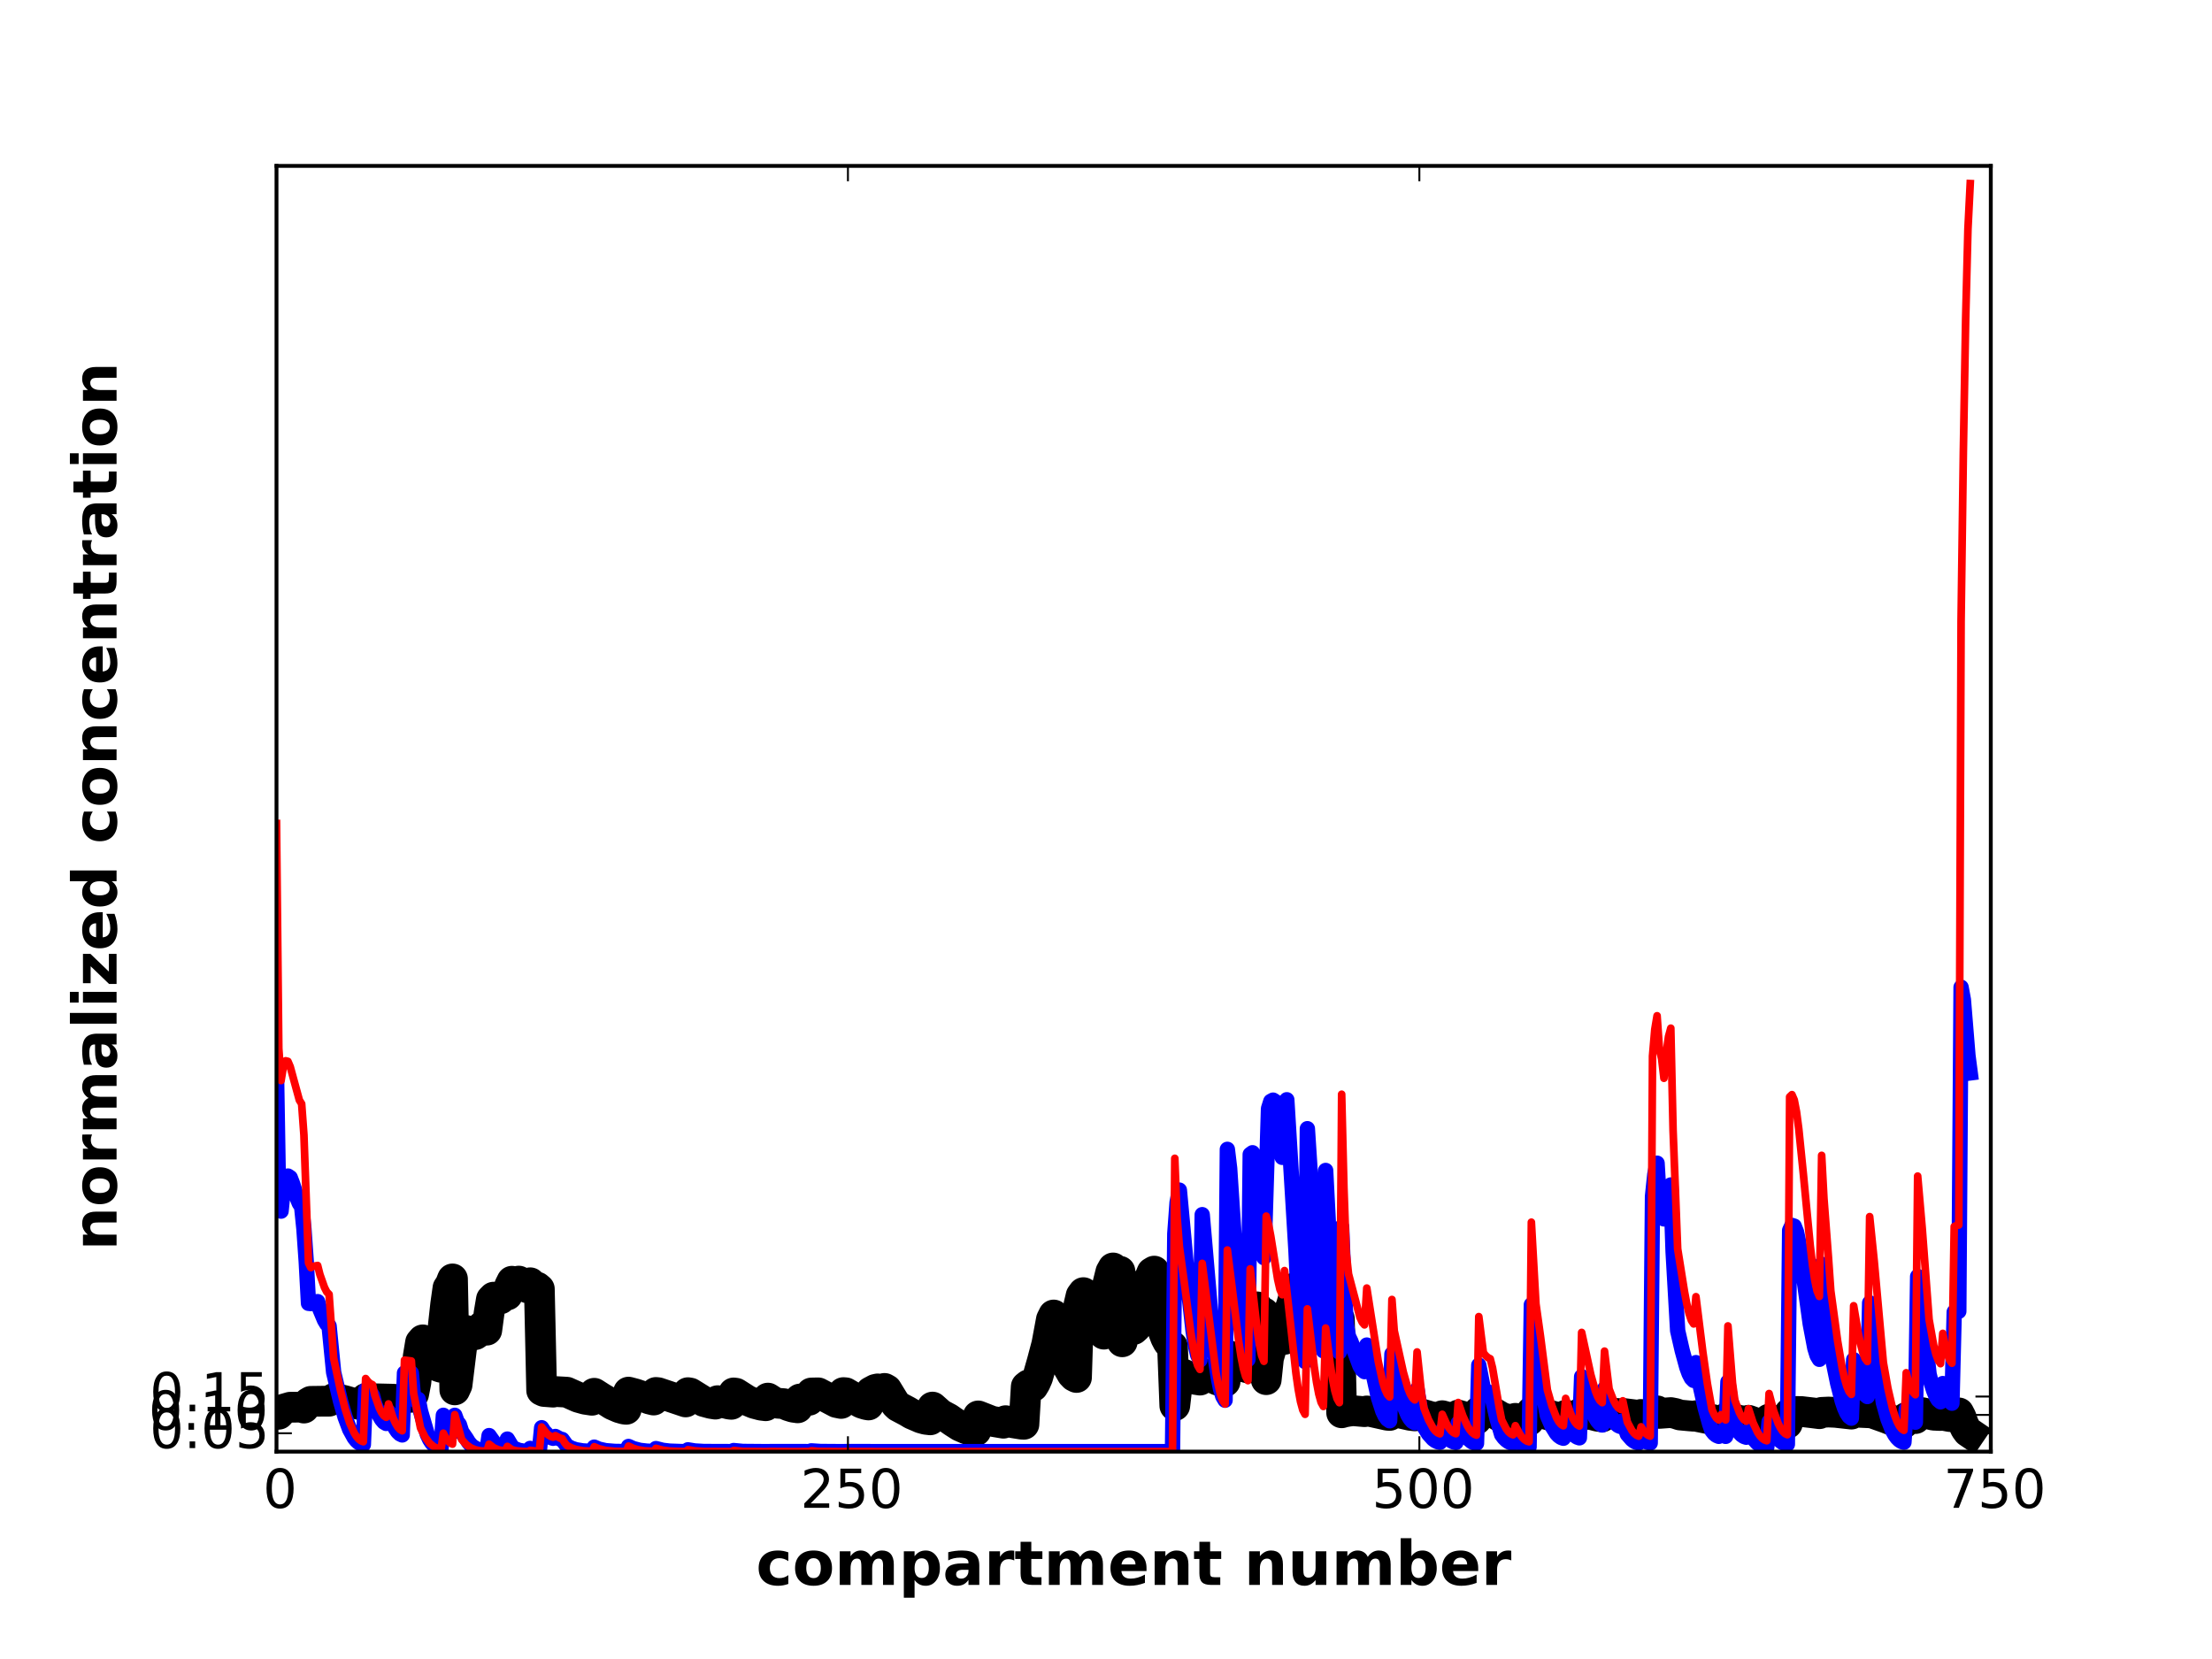 <?xml version="1.0" encoding="utf-8" standalone="no"?>
<!DOCTYPE svg PUBLIC "-//W3C//DTD SVG 1.1//EN"
  "http://www.w3.org/Graphics/SVG/1.1/DTD/svg11.dtd">
<!-- Created with matplotlib (http://matplotlib.org/) -->
<svg height="432pt" version="1.1" viewBox="0 0 576 432" width="576pt" xmlns="http://www.w3.org/2000/svg" xmlns:xlink="http://www.w3.org/1999/xlink">
 <defs>
  <style type="text/css">
*{stroke-linecap:butt;stroke-linejoin:round;}
  </style>
 </defs>
 <g id="figure_1">
  <g id="patch_1">
   <path d="
M0 432
L576 432
L576 0
L0 0
z
" style="fill:#ffffff;"/>
  </g>
  <g id="axes_1">
   <g id="patch_2">
    <path d="
M72 378
L518.4 378
L518.4 43.2
L72 43.2
z
" style="fill:#ffffff;"/>
   </g>
   <g id="line2d_1">
    <path clip-path="url(#p332b41defa)" d="
M72 368.331
L72.595 368.267
L73.786 366.954
L75.571 366.435
L77.952 366.427
L78.547 366.445
L79.142 366.658
L80.333 365.263
L80.928 364.911
L83.904 364.873
L85.69 364.871
L86.88 364.156
L88.666 364.458
L89.856 364.746
L92.237 365.444
L94.022 365.81
L94.618 365.858
L95.213 364.179
L102.355 364.348
L104.736 364.523
L105.331 364.006
L105.926 363.853
L107.117 363.851
L107.712 363.007
L108.307 359.923
L108.902 353.212
L109.498 349.587
L110.093 348.895
L111.283 351.971
L112.474 354.132
L113.069 354.901
L113.664 355.475
L114.259 355.858
L114.854 356.051
L115.45 345.023
L116.045 339.647
L116.64 335.424
L117.235 334.536
L117.83 333.025
L118.426 361.925
L119.021 360.625
L120.211 350.892
L120.806 347.941
L121.402 346.456
L121.997 347.121
L122.592 347.521
L123.187 347.654
L123.782 347.518
L124.378 347.104
L124.973 346.4
L125.568 345.388
L126.163 346.045
L126.758 346.375
L127.354 341.911
L127.949 338.371
L128.544 337.773
L129.139 337.779
L129.734 338.318
L130.33 338.224
L130.925 337.482
L131.52 337.158
L132.115 337.217
L132.71 334.822
L133.306 333.629
L133.901 334.12
L134.496 334.113
L135.091 333.591
L135.686 334.53
L136.282 334.958
L136.877 334.886
L137.472 335.382
L138.067 334.029
L138.662 334.911
L139.258 335.284
L139.853 335.156
L140.448 335.655
L141.043 362.055
L141.638 362.332
L144.019 362.514
L144.614 362.354
L147.59 362.522
L150.566 363.855
L152.352 364.356
L154.138 364.624
L154.733 362.804
L156.518 363.948
L157.709 364.652
L159.494 365.793
L161.28 366.571
L162.47 366.909
L163.066 366.982
L163.661 362.503
L165.446 362.977
L167.827 363.783
L169.018 364.273
L170.208 364.568
L170.803 362.591
L171.398 362.655
L178.541 365.06
L179.136 362.648
L179.731 362.746
L183.302 364.959
L185.088 365.442
L186.278 365.631
L186.874 364.731
L188.659 365.321
L189.85 365.615
L190.445 365.682
L191.04 362.714
L191.635 362.797
L194.611 364.688
L196.397 365.437
L198.182 365.906
L199.373 366.054
L199.968 364.063
L201.754 365.211
L202.349 365.383
L204.134 365.514
L205.325 366.056
L206.515 366.424
L207.706 366.594
L208.301 364.302
L210.086 364.596
L210.682 364.632
L211.277 362.73
L213.062 362.694
L217.824 365.206
L219.014 365.454
L219.61 362.629
L220.205 362.673
L221.99 363.726
L223.181 364.704
L224.371 365.372
L225.562 365.744
L226.157 365.851
L226.752 362.434
L227.942 361.802
L228.538 361.663
L229.133 361.94
L229.728 362.081
L230.323 361.539
L230.918 361.875
L232.704 364.796
L233.299 365.697
L233.894 366.254
L236.275 367.515
L237.466 368.228
L239.846 369.253
L241.037 369.581
L242.227 369.723
L242.822 366.398
L244.608 367.982
L245.203 368.407
L246.989 369.36
L248.179 370.192
L249.965 371.342
L251.75 372.128
L252.941 372.437
L254.131 372.583
L254.726 368.699
L258.298 370.1
L261.274 370.599
L261.869 369.941
L263.654 370.468
L266.035 370.85
L266.63 370.879
L267.226 361.083
L267.821 360.607
L268.416 360.89
L269.011 361.033
L269.606 360.045
L270.202 358.675
L271.392 354.512
L272.582 350.016
L273.773 343.608
L274.368 342.419
L276.749 352.299
L277.344 354.202
L277.939 355.699
L279.13 357.757
L279.725 358.385
L280.32 358.693
L280.915 339.932
L281.51 337.411
L282.106 336.596
L282.701 336.999
L283.296 338.367
L283.891 339.12
L284.486 340.476
L285.082 342.549
L286.272 345.681
L286.867 346.778
L287.462 347.414
L288.058 335.997
L289.248 331.238
L289.843 330.171
L290.438 331.122
L291.629 331.031
L292.224 349.404
L292.819 340.792
L293.414 336.665
L294.01 334.776
L294.605 346.218
L295.2 346.202
L295.795 345.667
L296.39 344.536
L296.986 342.389
L297.581 338.691
L298.176 335.828
L298.771 333.543
L299.366 332.819
L299.962 331.355
L300.557 330.995
L301.152 331.863
L301.747 342.256
L302.938 346.719
L303.533 348.283
L304.128 349.429
L304.723 350.17
L305.318 350.576
L305.914 366.022
L306.509 360.858
L307.104 357.354
L308.294 357.876
L310.08 358.787
L311.27 359.19
L312.461 359.379
L313.056 357.578
L317.222 359.448
L318.413 359.716
L319.008 359.774
L319.603 353.729
L320.198 353.084
L321.389 354.314
L322.579 355.287
L323.77 355.9
L324.96 356.216
L325.555 351.598
L327.341 340.304
L327.936 341.069
L328.531 341.575
L329.126 341.828
L329.722 359.264
L330.317 353.625
L331.507 349.494
L332.102 347.148
L332.698 345.859
L333.293 346.537
L333.888 346.879
L334.483 348.769
L335.078 342.778
L335.674 341.524
L336.269 339.896
L336.864 337.84
L337.459 335.223
L338.054 336.428
L338.65 336.993
L339.245 336.936
L339.84 336.242
L340.435 341.235
L341.626 337.64
L342.221 336.789
L342.816 338.008
L343.411 338.89
L344.006 339.507
L344.602 339.846
L345.197 340.846
L345.792 341.334
L346.387 341.505
L346.982 341.318
L347.578 342.367
L348.173 343.06
L348.768 343.408
L349.363 367.889
L349.958 367.701
L351.149 367.486
L352.339 367.341
L355.315 367.598
L355.91 367.409
L357.101 367.603
L361.267 368.529
L361.862 368.576
L362.458 367.588
L364.838 368.019
L367.219 368.554
L368.41 368.695
L369.005 367.856
L372.576 368.891
L374.362 369.177
L374.957 369.217
L375.552 368.642
L377.933 369.295
L379.123 369.445
L379.718 368.479
L382.694 369.327
L384.48 369.606
L385.075 367.592
L388.051 367.584
L388.646 367.713
L391.027 369.101
L392.218 369.464
L394.003 369.696
L394.598 369.33
L396.979 369.808
L398.17 369.909
L398.765 367.667
L399.955 367.705
L401.146 367.9
L405.907 369.181
L407.098 369.326
L407.693 368.537
L410.669 368.946
L411.264 368.973
L411.859 367.773
L413.05 368.017
L416.026 368.79
L417.216 368.941
L417.811 367.834
L421.978 368.129
L422.573 368.042
L426.144 368.483
L426.739 368.51
L427.334 368.315
L429.12 368.587
L429.715 368.626
L430.31 367.628
L431.501 367.379
L432.096 368.049
L435.072 367.833
L436.262 368.07
L437.453 368.462
L439.834 368.685
L441.024 368.779
L441.619 368.642
L442.214 368.91
L446.976 369.869
L447.571 369.901
L448.166 369.814
L449.357 369.922
L449.952 368.941
L452.928 369.885
L454.714 370.092
L455.309 369.837
L457.69 370.686
L459.475 371.077
L460.07 371.128
L460.666 369.529
L463.642 370.42
L465.427 370.676
L466.022 367.947
L467.808 367.546
L468.998 367.551
L471.974 367.898
L473.76 368.125
L474.355 367.778
L476.141 367.695
L477.926 367.77
L482.093 368.231
L482.688 367.698
L487.45 367.918
L491.021 369.188
L493.402 370.109
L495.187 370.508
L495.782 370.56
L496.378 369.121
L498.163 369.362
L498.758 369.396
L499.354 367.71
L500.544 367.844
L503.52 368.517
L505.306 368.595
L505.901 368.525
L507.686 368.861
L508.282 368.909
L508.877 367.903
L510.067 367.914
L510.662 369.06
L511.258 370.776
L511.853 372.003
L512.448 372.812
L513.043 373.217
L513.043 373.217" style="fill:none;stroke:#000000;stroke-linecap:square;stroke-width:8;"/>
   </g>
   <g id="line2d_2">
    <path clip-path="url(#p332b41defa)" d="
M72 279.234
L72.595 314.489
L73.19 315.375
L73.786 309.408
L74.381 307.4
L74.976 306.243
L75.571 306.644
L76.166 308.189
L77.357 311.889
L77.952 313.349
L78.547 314.172
L79.142 320.019
L79.738 328.452
L80.333 339.384
L80.928 339.443
L81.523 339.129
L82.714 338.946
L83.309 340.915
L84.499 343.761
L85.094 344.748
L85.69 345.274
L86.88 357.361
L88.666 364.847
L89.856 368.996
L91.046 372.194
L92.237 374.36
L92.832 375.104
L93.427 375.641
L94.022 375.989
L94.618 376.159
L95.213 361.941
L95.808 362.624
L96.403 363.106
L96.998 363.359
L97.594 365.682
L98.784 368.591
L99.379 369.611
L99.974 370.305
L100.57 370.657
L101.165 367.629
L102.355 370.78
L102.95 371.931
L103.546 372.793
L104.141 373.366
L104.736 373.652
L105.331 357.525
L105.926 357.397
L107.117 357.553
L107.712 364.073
L108.307 364.677
L108.902 364.373
L109.498 367.432
L111.283 373.552
L111.878 374.819
L112.474 375.73
L113.069 376.367
L113.664 376.794
L114.259 377.055
L114.854 377.179
L115.45 368.544
L116.64 371.048
L117.235 372.414
L117.83 373.007
L118.426 368.546
L119.021 370.183
L119.616 370.954
L120.211 372.828
L121.402 374.546
L121.997 375.521
L122.592 376.245
L123.187 376.774
L124.378 377.423
L125.568 377.728
L126.758 377.848
L127.354 373.826
L129.139 376.351
L129.734 376.886
L130.33 377.231
L131.52 377.534
L132.115 374.737
L133.306 376.739
L133.901 377.174
L135.091 377.658
L136.282 377.869
L137.472 377.934
L138.067 377.166
L139.258 377.645
L140.448 377.804
L141.043 371.776
L141.638 372.705
L142.829 373.956
L143.424 374.33
L144.019 374.519
L144.614 374.059
L145.805 374.705
L146.4 374.841
L147.59 376.491
L148.781 377.119
L149.971 377.511
L151.757 377.811
L154.138 377.929
L154.733 376.838
L155.923 377.348
L157.709 377.75
L160.09 377.941
L163.066 377.987
L163.661 376.661
L164.851 377.201
L166.637 377.669
L168.422 377.874
L170.208 377.936
L170.803 377.211
L172.589 377.661
L174.374 377.872
L177.35 377.979
L178.541 377.986
L179.136 377.537
L180.922 377.827
L183.302 377.968
L190.445 377.993
L191.04 377.72
L193.421 377.951
L199.373 377.999
L201.158 377.983
L210.682 377.99
L211.277 377.802
L213.658 377.963
L219.014 377.999
L220.8 377.979
L232.109 377.999
L305.318 378
L305.914 321.266
L306.509 313.134
L307.104 309.908
L308.294 322.699
L309.485 335.994
L310.675 346.57
L311.27 350.307
L311.866 352.854
L312.461 354.145
L313.056 316.297
L315.437 343.96
L316.627 354.681
L317.222 358.647
L317.818 361.629
L318.413 363.617
L319.008 364.61
L319.603 299.288
L320.198 304.266
L321.984 331.373
L323.174 344.716
L323.77 349.311
L324.365 352.445
L324.96 354.021
L325.555 300.602
L326.15 300.175
L326.746 302
L327.341 305.117
L327.936 316.165
L328.531 323.688
L329.126 327.492
L330.317 288.677
L330.912 286.792
L331.507 286.474
L332.102 286.86
L332.698 290.461
L333.293 297.677
L333.888 301.368
L334.483 292.785
L335.078 286.377
L337.459 325.535
L338.054 337.839
L338.65 346.584
L339.245 352.099
L339.84 354.533
L340.435 293.911
L341.626 312.145
L343.411 343.261
L344.006 348.924
L344.602 351.74
L345.197 304.786
L346.387 327.78
L347.578 344.364
L348.173 349.528
L348.768 352.071
L349.363 319.51
L349.958 334.111
L350.554 344.853
L351.149 348.035
L351.744 349.263
L354.125 355.672
L354.72 356.652
L355.315 357.166
L355.91 350.256
L358.886 363.754
L360.077 367.452
L360.672 368.704
L361.267 369.543
L361.862 369.965
L362.458 352.576
L363.053 357.998
L365.434 365.649
L366.624 368.474
L367.219 369.452
L367.814 370.124
L368.41 370.464
L369.005 361.837
L370.195 369.211
L370.79 371.426
L371.981 373.366
L373.171 374.698
L373.766 375.135
L374.362 375.425
L374.957 375.569
L375.552 372.481
L376.742 374.149
L377.933 375.182
L378.528 375.472
L379.123 375.616
L379.718 370.58
L380.909 372.83
L382.099 374.441
L383.29 375.434
L383.885 375.714
L384.48 375.852
L385.075 355.486
L386.266 361.621
L386.861 362.111
L387.456 362.444
L388.051 362.642
L388.646 364.286
L389.837 369.511
L391.027 373.568
L391.622 374.369
L392.218 374.965
L392.813 375.402
L393.408 375.689
L394.003 375.832
L394.598 374.472
L395.789 375.739
L396.979 376.477
L398.17 376.774
L398.765 339.75
L399.955 353.55
L401.146 359.366
L402.931 368.606
L404.122 371.334
L405.312 373.248
L405.907 373.879
L406.502 374.301
L407.098 374.513
L407.693 370.028
L408.883 372.307
L409.478 373.147
L410.074 373.778
L410.669 374.198
L411.264 374.409
L411.859 358.469
L414.835 367.798
L415.43 369.08
L416.026 370.057
L416.621 370.722
L417.216 371.061
L417.811 361.667
L419.002 368.009
L420.192 369.991
L420.787 370.705
L421.382 371.196
L421.978 371.446
L422.573 369.981
L423.763 373.471
L424.954 374.834
L425.549 375.284
L426.144 375.581
L426.739 375.729
L427.334 374.236
L427.93 374.85
L428.525 375.303
L429.12 375.602
L429.715 375.751
L430.31 311.512
L430.906 305.826
L431.501 302.898
L432.096 313.123
L432.691 314.454
L433.286 317.399
L433.882 313.197
L434.477 310.147
L435.072 308.568
L435.667 325.865
L436.858 346.502
L438.048 351.695
L439.238 356.056
L439.834 357.694
L440.429 358.853
L441.024 359.455
L441.619 354.835
L442.81 361.217
L444 366.542
L445.19 370.824
L445.786 372.542
L446.381 373.285
L446.976 373.772
L447.571 374.015
L448.166 373.286
L448.762 373.779
L449.357 374.024
L449.952 359.837
L451.142 368.6
L451.738 371.133
L452.333 372.21
L452.928 373.022
L453.523 373.634
L454.118 374.042
L454.714 374.246
L455.309 372.484
L456.499 374.514
L457.69 375.82
L458.88 376.557
L460.07 376.849
L460.666 370.219
L461.856 372.83
L463.046 374.611
L463.642 375.22
L464.237 375.661
L464.832 375.947
L465.427 376.088
L466.022 320.389
L466.618 319.097
L467.213 319.292
L467.808 320.817
L468.403 323.649
L469.594 331.884
L471.379 344.753
L472.57 351.041
L473.165 352.976
L473.76 353.963
L474.355 329.198
L474.95 336.155
L476.141 346.098
L476.736 351.549
L478.522 360.218
L479.712 364.841
L480.307 366.594
L480.902 367.929
L481.498 368.828
L482.093 369.28
L482.688 354.064
L483.878 358.697
L484.474 360.594
L485.069 362.089
L485.664 363.122
L486.259 363.65
L486.854 339.266
L488.64 352.36
L490.426 365.255
L491.616 369.481
L492.806 372.496
L493.402 373.572
L493.997 374.394
L494.592 374.986
L495.187 375.368
L495.782 375.556
L496.378 366.935
L496.973 368.27
L497.568 369.295
L498.163 369.988
L498.758 370.338
L499.354 332.387
L500.544 341.703
L502.33 357.804
L502.925 360.208
L503.52 362.088
L504.115 363.54
L504.71 364.527
L505.306 365.026
L505.901 360.283
L506.496 362.291
L507.091 363.827
L507.686 364.866
L508.282 365.392
L508.877 341.637
L510.067 341.466
L510.662 257.079
L511.258 260.318
L512.448 274.838
L513.043 279.384
L513.043 279.384" style="fill:none;stroke:#0000ff;stroke-linecap:square;stroke-width:4;"/>
   </g>
   <g id="line2d_3">
    <path clip-path="url(#p332b41defa)" d="
M72 214.43
L72.595 273.033
L73.19 281.374
L73.786 277.782
L74.381 276.234
L74.976 276.375
L75.571 277.774
L77.952 286.481
L78.547 287.432
L79.142 295.568
L80.333 328.861
L80.928 330.087
L81.523 329.759
L82.714 329.531
L83.309 331.892
L84.499 335.266
L85.094 336.425
L85.69 337.038
L86.88 353.684
L88.666 362.063
L89.856 366.792
L91.046 370.508
L92.237 373.144
L92.832 374.07
L93.427 374.751
L94.022 375.197
L94.618 375.418
L95.213 358.968
L95.808 359.736
L96.403 360.281
L96.998 360.565
L97.594 363.319
L98.784 366.676
L99.379 367.854
L99.974 368.655
L100.57 369.06
L101.165 365.579
L102.355 369.213
L102.95 370.553
L103.546 371.561
L104.141 372.234
L104.736 372.571
L105.331 354.175
L107.117 354.404
L107.712 362.838
L109.498 371.834
L110.688 374.23
L111.878 375.831
L113.069 376.787
L114.259 377.258
L114.854 377.346
L115.45 373.203
L116.045 374.334
L116.64 375.193
L117.235 375.762
L117.83 376.047
L118.426 368.371
L120.211 374.833
L121.402 376.155
L122.592 377.016
L123.782 377.518
L124.973 377.779
L126.758 377.912
L127.354 376.056
L128.544 376.984
L129.734 377.507
L130.925 377.749
L131.52 377.792
L132.115 376.641
L133.306 377.505
L134.496 377.783
L136.282 377.944
L137.472 377.971
L138.067 377.666
L139.853 377.894
L140.448 377.914
L141.043 371.58
L142.234 373.127
L142.829 373.675
L143.424 374.05
L144.019 374.239
L144.614 373.841
L145.805 374.487
L146.4 374.622
L146.995 375.619
L147.59 376.377
L148.781 377.009
L149.971 377.425
L151.757 377.765
L154.138 377.907
L154.733 376.723
L155.923 377.239
L157.709 377.681
L160.09 377.915
L163.066 377.98
L163.661 376.562
L164.851 377.119
L166.042 377.488
L167.827 377.79
L170.208 377.916
L170.803 377.144
L172.589 377.617
L174.374 377.848
L177.35 377.972
L178.541 377.981
L179.136 377.494
L180.922 377.798
L183.302 377.957
L189.85 377.988
L190.445 377.989
L191.04 377.692
L193.421 377.94
L199.373 377.998
L200.563 377.966
L207.706 377.999
L209.491 377.98
L210.682 377.986
L211.277 377.781
L213.062 377.941
L219.014 377.998
L220.205 377.966
L227.942 377.989
L252.346 378
L305.318 378
L305.914 301.626
L306.509 316.867
L307.104 324.601
L308.294 333.275
L310.08 346.933
L310.675 350.619
L311.27 353.538
L311.866 355.558
L312.461 356.589
L313.056 328.984
L316.627 357.383
L317.222 360.61
L317.818 363.083
L318.413 364.755
L319.008 365.598
L319.603 325.499
L320.794 334.925
L322.579 349.454
L323.174 353.314
L323.77 356.354
L324.365 358.447
L324.96 359.513
L325.555 330.407
L327.341 346.029
L327.936 350.098
L328.531 352.982
L329.126 354.475
L329.722 316.678
L330.317 318.778
L330.912 321.928
L332.698 333.13
L333.293 335.745
L333.888 337.137
L334.483 330.859
L335.674 341.387
L337.459 357.59
L338.054 361.765
L338.65 364.987
L339.245 367.173
L339.84 368.281
L340.435 340.828
L342.221 355.883
L342.816 359.889
L343.411 363.017
L344.006 365.152
L344.602 366.234
L345.197 345.82
L346.387 355.234
L346.982 359.1
L347.578 362.127
L348.173 364.198
L348.768 365.249
L349.363 284.941
L349.958 309.29
L350.554 326.207
L351.149 331.738
L354.125 343.016
L354.72 344.319
L355.315 344.995
L355.91 335.411
L358.886 354.47
L360.077 359.926
L360.672 361.828
L361.267 363.118
L361.862 363.769
L362.458 338.387
L363.053 346.514
L365.434 357.357
L366.624 361.526
L367.219 363.007
L367.814 364.02
L368.41 364.534
L369.005 352.049
L370.195 363.215
L370.79 366.654
L371.981 369.712
L373.171 371.892
L373.766 372.626
L374.362 373.117
L374.957 373.363
L375.552 368.28
L376.742 370.901
L377.338 371.87
L377.933 372.601
L378.528 373.089
L379.123 373.334
L379.718 365.208
L380.909 368.673
L382.099 371.295
L382.694 372.258
L383.29 372.982
L383.885 373.465
L384.48 373.707
L385.075 342.843
L386.266 352.267
L386.861 352.993
L387.456 353.528
L388.051 353.811
L388.646 356.173
L390.432 366.716
L391.027 369.751
L392.218 372.072
L392.813 372.844
L393.408 373.358
L394.003 373.614
L394.598 371.242
L395.789 373.5
L396.384 374.289
L396.979 374.869
L397.574 375.249
L398.17 375.436
L398.765 318.257
L399.955 339.511
L401.146 348.015
L402.931 361.922
L404.122 366.094
L405.312 369.16
L405.907 370.208
L406.502 370.913
L407.098 371.268
L407.693 364.141
L408.883 367.819
L409.478 369.208
L410.074 370.265
L410.669 370.976
L411.264 371.333
L411.859 346.961
L414.24 357.946
L415.43 362.189
L416.026 363.696
L416.621 364.725
L417.216 365.247
L417.811 351.836
L419.002 361.679
L420.192 364.722
L420.787 365.827
L421.382 366.588
L421.978 366.977
L422.573 364.768
L423.763 370.327
L424.954 372.518
L425.549 373.248
L426.144 373.734
L426.739 373.977
L427.334 371.541
L427.93 372.513
L428.525 373.241
L429.12 373.725
L429.715 373.967
L430.31 274.998
L430.906 268.064
L431.501 264.504
L432.096 273.041
L432.691 275.72
L433.286 280.778
L433.882 274.306
L434.477 269.939
L435.072 267.74
L435.667 294.309
L436.858 325.203
L438.643 336.373
L439.238 339.531
L439.834 342.066
L440.429 343.835
L441.024 344.744
L441.619 337.656
L443.405 351.963
L444.595 360.274
L445.786 367.025
L446.381 368.385
L446.976 369.294
L447.571 369.749
L448.166 368.384
L448.762 369.292
L449.357 369.747
L449.952 345.266
L451.142 360.162
L451.738 364.548
L452.928 367.821
L453.523 368.939
L454.118 369.692
L454.714 370.07
L455.309 366.828
L456.499 370.487
L457.69 373.015
L458.285 373.894
L458.88 374.537
L459.475 374.958
L460.07 375.166
L460.666 362.874
L461.856 367.41
L463.046 370.694
L463.642 371.868
L464.237 372.739
L464.832 373.315
L465.427 373.601
L466.022 285.612
L466.618 285.043
L467.213 286.423
L467.808 289.518
L468.403 294.022
L469.594 305.77
L471.379 324.367
L471.974 329.407
L472.57 333.406
L473.165 336.176
L473.76 337.592
L474.355 300.853
L474.95 312.087
L476.141 327.683
L476.736 336.136
L478.522 349.256
L479.712 356.249
L480.307 358.933
L480.902 360.993
L481.498 362.387
L482.093 363.091
L482.688 340.019
L483.878 347.072
L484.474 349.935
L485.069 352.187
L485.664 353.74
L486.259 354.532
L486.854 316.805
L488.045 328.419
L490.426 354.827
L491.616 361.556
L492.806 366.696
L493.402 368.645
L493.997 370.185
L494.592 371.328
L495.187 372.082
L495.782 372.457
L496.378 357.464
L496.973 359.681
L497.568 361.404
L498.163 362.581
L498.758 363.179
L499.354 306.254
L500.544 319.878
L502.33 343.591
L503.52 350.293
L504.115 352.66
L504.71 354.275
L505.306 355.093
L505.901 347.209
L506.496 350.232
L507.091 352.574
L507.686 354.169
L508.282 354.978
L508.877 319.381
L509.472 319.108
L510.067 318.989
L510.662 161.72
L511.258 117.422
L511.853 83.059
L512.448 59.65
L513.043 47.804
L513.043 47.804" style="fill:none;stroke:#ff0000;stroke-linecap:square;stroke-width:2;"/>
   </g>
   <g id="patch_3">
    <path d="
M72 43.2
L518.4 43.2" style="fill:none;stroke:#000000;stroke-linecap:square;stroke-linejoin:miter;"/>
   </g>
   <g id="patch_4">
    <path d="
M518.4 378
L518.4 43.2" style="fill:none;stroke:#000000;stroke-linecap:square;stroke-linejoin:miter;"/>
   </g>
   <g id="patch_5">
    <path d="
M72 378
L518.4 378" style="fill:none;stroke:#000000;stroke-linecap:square;stroke-linejoin:miter;"/>
   </g>
   <g id="patch_6">
    <path d="
M72 378
L72 43.2" style="fill:none;stroke:#000000;stroke-linecap:square;stroke-linejoin:miter;"/>
   </g>
   <g id="matplotlib.axis_1">
    <g id="xtick_1">
     <g id="line2d_4">
      <defs>
       <path d="
M0 0
L0 -4" id="m93b0483c22" style="stroke:#000000;stroke-width:0.5;"/>
      </defs>
      <g>
       <use style="stroke:#000000;stroke-width:0.5;" x="72.0" xlink:href="#m93b0483c22" y="378.0"/>
      </g>
     </g>
     <g id="line2d_5">
      <defs>
       <path d="
M0 0
L0 4" id="m741efc42ff" style="stroke:#000000;stroke-width:0.5;"/>
      </defs>
      <g>
       <use style="stroke:#000000;stroke-width:0.5;" x="72.0" xlink:href="#m741efc42ff" y="43.2"/>
      </g>
     </g>
     <g id="text_1">
      <!-- 0 -->
      <defs>
       <path d="
M31.781 66.406
Q24.172 66.406 20.328 58.906
Q16.5 51.422 16.5 36.375
Q16.5 21.391 20.328 13.891
Q24.172 6.391 31.781 6.391
Q39.453 6.391 43.281 13.891
Q47.125 21.391 47.125 36.375
Q47.125 51.422 43.281 58.906
Q39.453 66.406 31.781 66.406
M31.781 74.219
Q44.047 74.219 50.516 64.516
Q56.984 54.828 56.984 36.375
Q56.984 17.969 50.516 8.266
Q44.047 -1.422 31.781 -1.422
Q19.531 -1.422 13.062 8.266
Q6.594 17.969 6.594 36.375
Q6.594 54.828 13.062 64.516
Q19.531 74.219 31.781 74.219" id="BitstreamVeraSans-Roman-30"/>
      </defs>
      <g transform="translate(68.473 392.638)scale(0.14 -0.14)">
       <use xlink:href="#BitstreamVeraSans-Roman-30"/>
      </g>
     </g>
    </g>
    <g id="xtick_2">
     <g id="line2d_6">
      <g>
       <use style="stroke:#000000;stroke-width:0.5;" x="220.8" xlink:href="#m93b0483c22" y="378.0"/>
      </g>
     </g>
     <g id="line2d_7">
      <g>
       <use style="stroke:#000000;stroke-width:0.5;" x="220.8" xlink:href="#m741efc42ff" y="43.2"/>
      </g>
     </g>
     <g id="text_2">
      <!-- 250 -->
      <defs>
       <path d="
M19.188 8.297
L53.609 8.297
L53.609 0
L7.328 0
L7.328 8.297
Q12.938 14.109 22.625 23.891
Q32.328 33.688 34.812 36.531
Q39.547 41.844 41.422 45.531
Q43.312 49.219 43.312 52.781
Q43.312 58.594 39.234 62.25
Q35.156 65.922 28.609 65.922
Q23.969 65.922 18.812 64.312
Q13.672 62.703 7.812 59.422
L7.812 69.391
Q13.766 71.781 18.938 73
Q24.125 74.219 28.422 74.219
Q39.75 74.219 46.484 68.547
Q53.219 62.891 53.219 53.422
Q53.219 48.922 51.531 44.891
Q49.859 40.875 45.406 35.406
Q44.188 33.984 37.641 27.219
Q31.109 20.453 19.188 8.297" id="BitstreamVeraSans-Roman-32"/>
       <path d="
M10.797 72.906
L49.516 72.906
L49.516 64.594
L19.828 64.594
L19.828 46.734
Q21.969 47.469 24.109 47.828
Q26.266 48.188 28.422 48.188
Q40.625 48.188 47.75 41.5
Q54.891 34.812 54.891 23.391
Q54.891 11.625 47.562 5.094
Q40.234 -1.422 26.906 -1.422
Q22.312 -1.422 17.547 -0.641
Q12.797 0.141 7.719 1.703
L7.719 11.625
Q12.109 9.234 16.797 8.062
Q21.484 6.891 26.703 6.891
Q35.156 6.891 40.078 11.328
Q45.016 15.766 45.016 23.391
Q45.016 31 40.078 35.438
Q35.156 39.891 26.703 39.891
Q22.75 39.891 18.812 39.016
Q14.891 38.141 10.797 36.281
z
" id="BitstreamVeraSans-Roman-35"/>
      </defs>
      <g transform="translate(208.417 392.638)scale(0.14 -0.14)">
       <use xlink:href="#BitstreamVeraSans-Roman-32"/>
       <use x="63.623" xlink:href="#BitstreamVeraSans-Roman-35"/>
       <use x="127.246" xlink:href="#BitstreamVeraSans-Roman-30"/>
      </g>
     </g>
    </g>
    <g id="xtick_3">
     <g id="line2d_8">
      <g>
       <use style="stroke:#000000;stroke-width:0.5;" x="369.6" xlink:href="#m93b0483c22" y="378.0"/>
      </g>
     </g>
     <g id="line2d_9">
      <g>
       <use style="stroke:#000000;stroke-width:0.5;" x="369.6" xlink:href="#m741efc42ff" y="43.2"/>
      </g>
     </g>
     <g id="text_3">
      <!-- 500 -->
      <g transform="translate(357.244 392.638)scale(0.14 -0.14)">
       <use xlink:href="#BitstreamVeraSans-Roman-35"/>
       <use x="63.623" xlink:href="#BitstreamVeraSans-Roman-30"/>
       <use x="127.246" xlink:href="#BitstreamVeraSans-Roman-30"/>
      </g>
     </g>
    </g>
    <g id="xtick_4">
     <g id="line2d_10">
      <g>
       <use style="stroke:#000000;stroke-width:0.5;" x="518.4" xlink:href="#m93b0483c22" y="378.0"/>
      </g>
     </g>
     <g id="line2d_11">
      <g>
       <use style="stroke:#000000;stroke-width:0.5;" x="518.4" xlink:href="#m741efc42ff" y="43.2"/>
      </g>
     </g>
     <g id="text_4">
      <!-- 750 -->
      <defs>
       <path d="
M8.203 72.906
L55.078 72.906
L55.078 68.703
L28.609 0
L18.312 0
L43.219 64.594
L8.203 64.594
z
" id="BitstreamVeraSans-Roman-37"/>
      </defs>
      <g transform="translate(506.078 392.638)scale(0.14 -0.14)">
       <use xlink:href="#BitstreamVeraSans-Roman-37"/>
       <use x="63.623" xlink:href="#BitstreamVeraSans-Roman-35"/>
       <use x="127.246" xlink:href="#BitstreamVeraSans-Roman-30"/>
      </g>
     </g>
    </g>
    <g id="text_5">
     <!-- compartment number -->
     <defs>
      <path d="
M32.906 24.609
Q27.438 24.609 24.672 22.75
Q21.922 20.906 21.922 17.281
Q21.922 13.969 24.141 12.078
Q26.375 10.203 30.328 10.203
Q35.25 10.203 38.625 13.734
Q42 17.281 42 22.609
L42 24.609
z

M59.625 31.203
L59.625 0
L42 0
L42 8.109
Q38.484 3.125 34.078 0.844
Q29.688 -1.422 23.391 -1.422
Q14.891 -1.422 9.594 3.531
Q4.297 8.5 4.297 16.406
Q4.297 26.031 10.906 30.516
Q17.531 35.016 31.688 35.016
L42 35.016
L42 36.375
Q42 40.531 38.719 42.453
Q35.453 44.391 28.516 44.391
Q22.906 44.391 18.062 43.266
Q13.234 42.141 9.078 39.891
L9.078 53.219
Q14.703 54.594 20.359 55.297
Q26.031 56 31.688 56
Q46.484 56 53.047 50.172
Q59.625 44.344 59.625 31.203" id="BitstreamVeraSans-Bold-61"/>
      <path id="BitstreamVeraSans-Bold-20"/>
      <path d="
M37.5 11.281
Q43.109 11.281 46.062 15.375
Q49.031 19.484 49.031 27.297
Q49.031 35.109 46.062 39.203
Q43.109 43.312 37.5 43.312
Q31.891 43.312 28.875 39.188
Q25.875 35.062 25.875 27.297
Q25.875 19.531 28.875 15.406
Q31.891 11.281 37.5 11.281
M25.875 46.688
Q29.5 51.469 33.891 53.734
Q38.281 56 44 56
Q54.109 56 60.594 47.969
Q67.094 39.938 67.094 27.297
Q67.094 14.656 60.594 6.609
Q54.109 -1.422 44 -1.422
Q38.281 -1.422 33.891 0.844
Q29.5 3.125 25.875 7.906
L25.875 0
L8.406 0
L8.406 75.984
L25.875 75.984
z
" id="BitstreamVeraSans-Bold-62"/>
      <path d="
M52.594 52.984
L52.594 38.719
Q49.031 41.156 45.438 42.328
Q41.844 43.5 37.984 43.5
Q30.672 43.5 26.594 39.234
Q22.516 34.969 22.516 27.297
Q22.516 19.625 26.594 15.344
Q30.672 11.078 37.984 11.078
Q42.094 11.078 45.781 12.297
Q49.469 13.531 52.594 15.922
L52.594 1.609
Q48.484 0.094 44.266 -0.656
Q40.047 -1.422 35.797 -1.422
Q21 -1.422 12.641 6.172
Q4.297 13.766 4.297 27.297
Q4.297 40.828 12.641 48.406
Q21 56 35.797 56
Q40.094 56 44.266 55.25
Q48.438 54.5 52.594 52.984" id="BitstreamVeraSans-Bold-63"/>
      <path d="
M49.031 39.797
Q46.734 40.875 44.453 41.375
Q42.188 41.891 39.891 41.891
Q33.156 41.891 29.516 37.562
Q25.875 33.25 25.875 25.203
L25.875 0
L8.406 0
L8.406 54.688
L25.875 54.688
L25.875 45.703
Q29.25 51.078 33.609 53.531
Q37.984 56 44.094 56
Q44.969 56 45.984 55.922
Q47.016 55.859 48.969 55.609
z
" id="BitstreamVeraSans-Bold-72"/>
      <path d="
M7.812 21.297
L7.812 54.688
L25.391 54.688
L25.391 49.219
Q25.391 44.781 25.344 38.062
Q25.297 31.344 25.297 29.109
Q25.297 22.516 25.641 19.609
Q25.984 16.703 26.812 15.375
Q27.875 13.672 29.609 12.734
Q31.344 11.812 33.594 11.812
Q39.062 11.812 42.188 16.016
Q45.312 20.219 45.312 27.688
L45.312 54.688
L62.797 54.688
L62.797 0
L45.312 0
L45.312 7.906
Q41.359 3.125 36.938 0.844
Q32.516 -1.422 27.203 -1.422
Q17.719 -1.422 12.766 4.391
Q7.812 10.203 7.812 21.297" id="BitstreamVeraSans-Bold-75"/>
      <path d="
M27.484 70.219
L27.484 54.688
L45.516 54.688
L45.516 42.188
L27.484 42.188
L27.484 19
Q27.484 15.188 29 13.844
Q30.516 12.5 35.016 12.5
L44 12.5
L44 0
L29 0
Q18.656 0 14.328 4.312
Q10.016 8.641 10.016 19
L10.016 42.188
L1.312 42.188
L1.312 54.688
L10.016 54.688
L10.016 70.219
z
" id="BitstreamVeraSans-Bold-74"/>
      <path d="
M62.984 27.484
L62.984 22.516
L22.125 22.516
Q22.75 16.359 26.562 13.281
Q30.375 10.203 37.203 10.203
Q42.719 10.203 48.5 11.844
Q54.297 13.484 60.406 16.797
L60.406 3.328
Q54.203 0.984 48 -0.219
Q41.797 -1.422 35.594 -1.422
Q20.75 -1.422 12.516 6.125
Q4.297 13.672 4.297 27.297
Q4.297 40.672 12.375 48.328
Q20.453 56 34.625 56
Q47.516 56 55.25 48.234
Q62.984 40.484 62.984 27.484
M45.016 33.297
Q45.016 38.281 42.109 41.328
Q39.203 44.391 34.516 44.391
Q29.438 44.391 26.266 41.531
Q23.094 38.672 22.312 33.297
z
" id="BitstreamVeraSans-Bold-65"/>
      <path d="
M25.875 7.906
L25.875 -20.797
L8.406 -20.797
L8.406 54.688
L25.875 54.688
L25.875 46.688
Q29.5 51.469 33.891 53.734
Q38.281 56 44 56
Q54.109 56 60.594 47.969
Q67.094 39.938 67.094 27.297
Q67.094 14.656 60.594 6.609
Q54.109 -1.422 44 -1.422
Q38.281 -1.422 33.891 0.844
Q29.5 3.125 25.875 7.906
M37.5 43.312
Q31.891 43.312 28.875 39.188
Q25.875 35.062 25.875 27.297
Q25.875 19.531 28.875 15.406
Q31.891 11.281 37.5 11.281
Q43.109 11.281 46.062 15.375
Q49.031 19.484 49.031 27.297
Q49.031 35.109 46.062 39.203
Q43.109 43.312 37.5 43.312" id="BitstreamVeraSans-Bold-70"/>
      <path d="
M34.422 43.5
Q28.609 43.5 25.562 39.328
Q22.516 35.156 22.516 27.297
Q22.516 19.438 25.562 15.25
Q28.609 11.078 34.422 11.078
Q40.141 11.078 43.156 15.25
Q46.188 19.438 46.188 27.297
Q46.188 35.156 43.156 39.328
Q40.141 43.5 34.422 43.5
M34.422 56
Q48.531 56 56.469 48.375
Q64.406 40.766 64.406 27.297
Q64.406 13.812 56.469 6.188
Q48.531 -1.422 34.422 -1.422
Q20.266 -1.422 12.281 6.188
Q4.297 13.812 4.297 27.297
Q4.297 40.766 12.281 48.375
Q20.266 56 34.422 56" id="BitstreamVeraSans-Bold-6f"/>
      <path d="
M59.078 45.609
Q62.406 50.688 66.969 53.344
Q71.531 56 77 56
Q86.422 56 91.359 50.188
Q96.297 44.391 96.297 33.297
L96.297 0
L78.719 0
L78.719 28.516
Q78.766 29.156 78.781 29.828
Q78.812 30.516 78.812 31.781
Q78.812 37.594 77.094 40.203
Q75.391 42.828 71.578 42.828
Q66.609 42.828 63.891 38.719
Q61.188 34.625 61.078 26.859
L61.078 0
L43.5 0
L43.5 28.516
Q43.5 37.594 41.938 40.203
Q40.375 42.828 36.375 42.828
Q31.344 42.828 28.609 38.703
Q25.875 34.578 25.875 26.906
L25.875 0
L8.297 0
L8.297 54.688
L25.875 54.688
L25.875 46.688
Q29.109 51.312 33.281 53.656
Q37.453 56 42.484 56
Q48.141 56 52.484 53.266
Q56.844 50.531 59.078 45.609" id="BitstreamVeraSans-Bold-6d"/>
      <path d="
M63.375 33.297
L63.375 0
L45.797 0
L45.797 5.422
L45.797 25.484
Q45.797 32.562 45.484 35.25
Q45.172 37.938 44.391 39.203
Q43.359 40.922 41.594 41.875
Q39.844 42.828 37.594 42.828
Q32.125 42.828 29 38.594
Q25.875 34.375 25.875 26.906
L25.875 0
L8.406 0
L8.406 54.688
L25.875 54.688
L25.875 46.688
Q29.828 51.469 34.266 53.734
Q38.719 56 44.094 56
Q53.562 56 58.469 50.188
Q63.375 44.391 63.375 33.297" id="BitstreamVeraSans-Bold-6e"/>
     </defs>
     <g transform="translate(196.864 412.707)scale(0.16 -0.16)">
      <use xlink:href="#BitstreamVeraSans-Bold-63"/>
      <use x="59.277" xlink:href="#BitstreamVeraSans-Bold-6f"/>
      <use x="127.979" xlink:href="#BitstreamVeraSans-Bold-6d"/>
      <use x="232.178" xlink:href="#BitstreamVeraSans-Bold-70"/>
      <use x="303.76" xlink:href="#BitstreamVeraSans-Bold-61"/>
      <use x="371.24" xlink:href="#BitstreamVeraSans-Bold-72"/>
      <use x="420.557" xlink:href="#BitstreamVeraSans-Bold-74"/>
      <use x="468.359" xlink:href="#BitstreamVeraSans-Bold-6d"/>
      <use x="572.559" xlink:href="#BitstreamVeraSans-Bold-65"/>
      <use x="640.381" xlink:href="#BitstreamVeraSans-Bold-6e"/>
      <use x="711.572" xlink:href="#BitstreamVeraSans-Bold-74"/>
      <use x="759.375" xlink:href="#BitstreamVeraSans-Bold-20"/>
      <use x="794.189" xlink:href="#BitstreamVeraSans-Bold-6e"/>
      <use x="865.381" xlink:href="#BitstreamVeraSans-Bold-75"/>
      <use x="936.572" xlink:href="#BitstreamVeraSans-Bold-6d"/>
      <use x="1040.771" xlink:href="#BitstreamVeraSans-Bold-62"/>
      <use x="1112.354" xlink:href="#BitstreamVeraSans-Bold-65"/>
      <use x="1180.176" xlink:href="#BitstreamVeraSans-Bold-72"/>
     </g>
    </g>
   </g>
   <g id="matplotlib.axis_2">
    <g id="ytick_1">
     <g id="line2d_12">
      <defs>
       <path d="
M0 0
L4 0" id="m728421d6d4" style="stroke:#000000;stroke-width:0.5;"/>
      </defs>
      <g>
       <use style="stroke:#000000;stroke-width:0.5;" x="72.0" xlink:href="#m728421d6d4" y="373.217"/>
      </g>
     </g>
     <g id="line2d_13">
      <defs>
       <path d="
M0 0
L-4 0" id="mcb0005524f" style="stroke:#000000;stroke-width:0.5;"/>
      </defs>
      <g>
       <use style="stroke:#000000;stroke-width:0.5;" x="518.4" xlink:href="#mcb0005524f" y="373.217"/>
      </g>
     </g>
     <g id="text_6">
      <!-- 0.05 -->
      <defs>
       <path d="
M10.688 12.406
L21 12.406
L21 0
L10.688 0
z
" id="BitstreamVeraSans-Roman-2e"/>
      </defs>
      <g transform="translate(38.974 377.08)scale(0.14 -0.14)">
       <use xlink:href="#BitstreamVeraSans-Roman-30"/>
       <use x="63.623" xlink:href="#BitstreamVeraSans-Roman-2e"/>
       <use x="95.41" xlink:href="#BitstreamVeraSans-Roman-30"/>
       <use x="159.033" xlink:href="#BitstreamVeraSans-Roman-35"/>
      </g>
     </g>
    </g>
    <g id="ytick_2">
     <g id="line2d_14">
      <g>
       <use style="stroke:#000000;stroke-width:0.5;" x="72.0" xlink:href="#m728421d6d4" y="368.434"/>
      </g>
     </g>
     <g id="line2d_15">
      <g>
       <use style="stroke:#000000;stroke-width:0.5;" x="518.4" xlink:href="#mcb0005524f" y="368.434"/>
      </g>
     </g>
     <g id="text_7">
      <!-- 0.10 -->
      <defs>
       <path d="
M12.406 8.297
L28.516 8.297
L28.516 63.922
L10.984 60.406
L10.984 69.391
L28.422 72.906
L38.281 72.906
L38.281 8.297
L54.391 8.297
L54.391 0
L12.406 0
z
" id="BitstreamVeraSans-Roman-31"/>
      </defs>
      <g transform="translate(38.681 372.297)scale(0.14 -0.14)">
       <use xlink:href="#BitstreamVeraSans-Roman-30"/>
       <use x="63.623" xlink:href="#BitstreamVeraSans-Roman-2e"/>
       <use x="95.41" xlink:href="#BitstreamVeraSans-Roman-31"/>
       <use x="159.033" xlink:href="#BitstreamVeraSans-Roman-30"/>
      </g>
     </g>
    </g>
    <g id="ytick_3">
     <g id="line2d_16">
      <g>
       <use style="stroke:#000000;stroke-width:0.5;" x="72.0" xlink:href="#m728421d6d4" y="363.651"/>
      </g>
     </g>
     <g id="line2d_17">
      <g>
       <use style="stroke:#000000;stroke-width:0.5;" x="518.4" xlink:href="#mcb0005524f" y="363.651"/>
      </g>
     </g>
     <g id="text_8">
      <!-- 0.15 -->
      <g transform="translate(38.974 367.515)scale(0.14 -0.14)">
       <use xlink:href="#BitstreamVeraSans-Roman-30"/>
       <use x="63.623" xlink:href="#BitstreamVeraSans-Roman-2e"/>
       <use x="95.41" xlink:href="#BitstreamVeraSans-Roman-31"/>
       <use x="159.033" xlink:href="#BitstreamVeraSans-Roman-35"/>
      </g>
     </g>
    </g>
    <g id="text_9">
     <!-- normalized concentration -->
     <defs>
      <path d="
M5.719 54.688
L53.422 54.688
L53.422 42.484
L24.609 12.5
L53.422 12.5
L53.422 0
L4.5 0
L4.5 12.203
L33.297 42.188
L5.719 42.188
z
" id="BitstreamVeraSans-Bold-7a"/>
      <path d="
M8.406 75.984
L25.875 75.984
L25.875 0
L8.406 0
z
" id="BitstreamVeraSans-Bold-6c"/>
      <path d="
M8.406 54.688
L25.875 54.688
L25.875 0
L8.406 0
z

M8.406 75.984
L25.875 75.984
L25.875 61.719
L8.406 61.719
z
" id="BitstreamVeraSans-Bold-69"/>
      <path d="
M45.609 46.688
L45.609 75.984
L63.188 75.984
L63.188 0
L45.609 0
L45.609 7.906
Q42 3.078 37.641 0.828
Q33.297 -1.422 27.594 -1.422
Q17.484 -1.422 10.984 6.609
Q4.5 14.656 4.5 27.297
Q4.5 39.938 10.984 47.969
Q17.484 56 27.594 56
Q33.25 56 37.625 53.734
Q42 51.469 45.609 46.688
M34.078 11.281
Q39.703 11.281 42.656 15.375
Q45.609 19.484 45.609 27.297
Q45.609 35.109 42.656 39.203
Q39.703 43.312 34.078 43.312
Q28.516 43.312 25.562 39.203
Q22.609 35.109 22.609 27.297
Q22.609 19.484 25.562 15.375
Q28.516 11.281 34.078 11.281" id="BitstreamVeraSans-Bold-64"/>
     </defs>
     <g transform="translate(30.353 325.647)rotate(-90.0)scale(0.16 -0.16)">
      <use xlink:href="#BitstreamVeraSans-Bold-6e"/>
      <use x="71.191" xlink:href="#BitstreamVeraSans-Bold-6f"/>
      <use x="139.893" xlink:href="#BitstreamVeraSans-Bold-72"/>
      <use x="189.209" xlink:href="#BitstreamVeraSans-Bold-6d"/>
      <use x="293.408" xlink:href="#BitstreamVeraSans-Bold-61"/>
      <use x="360.889" xlink:href="#BitstreamVeraSans-Bold-6c"/>
      <use x="395.166" xlink:href="#BitstreamVeraSans-Bold-69"/>
      <use x="429.443" xlink:href="#BitstreamVeraSans-Bold-7a"/>
      <use x="487.646" xlink:href="#BitstreamVeraSans-Bold-65"/>
      <use x="555.469" xlink:href="#BitstreamVeraSans-Bold-64"/>
      <use x="627.051" xlink:href="#BitstreamVeraSans-Bold-20"/>
      <use x="661.865" xlink:href="#BitstreamVeraSans-Bold-63"/>
      <use x="721.143" xlink:href="#BitstreamVeraSans-Bold-6f"/>
      <use x="789.844" xlink:href="#BitstreamVeraSans-Bold-6e"/>
      <use x="861.035" xlink:href="#BitstreamVeraSans-Bold-63"/>
      <use x="920.312" xlink:href="#BitstreamVeraSans-Bold-65"/>
      <use x="988.135" xlink:href="#BitstreamVeraSans-Bold-6e"/>
      <use x="1059.326" xlink:href="#BitstreamVeraSans-Bold-74"/>
      <use x="1107.129" xlink:href="#BitstreamVeraSans-Bold-72"/>
      <use x="1156.445" xlink:href="#BitstreamVeraSans-Bold-61"/>
      <use x="1223.926" xlink:href="#BitstreamVeraSans-Bold-74"/>
      <use x="1271.729" xlink:href="#BitstreamVeraSans-Bold-69"/>
      <use x="1306.006" xlink:href="#BitstreamVeraSans-Bold-6f"/>
      <use x="1374.707" xlink:href="#BitstreamVeraSans-Bold-6e"/>
     </g>
    </g>
   </g>
  </g>
 </g>
 <defs>
  <clipPath id="p332b41defa">
   <rect height="334.8" width="446.4" x="72.0" y="43.2"/>
  </clipPath>
 </defs>
</svg>

